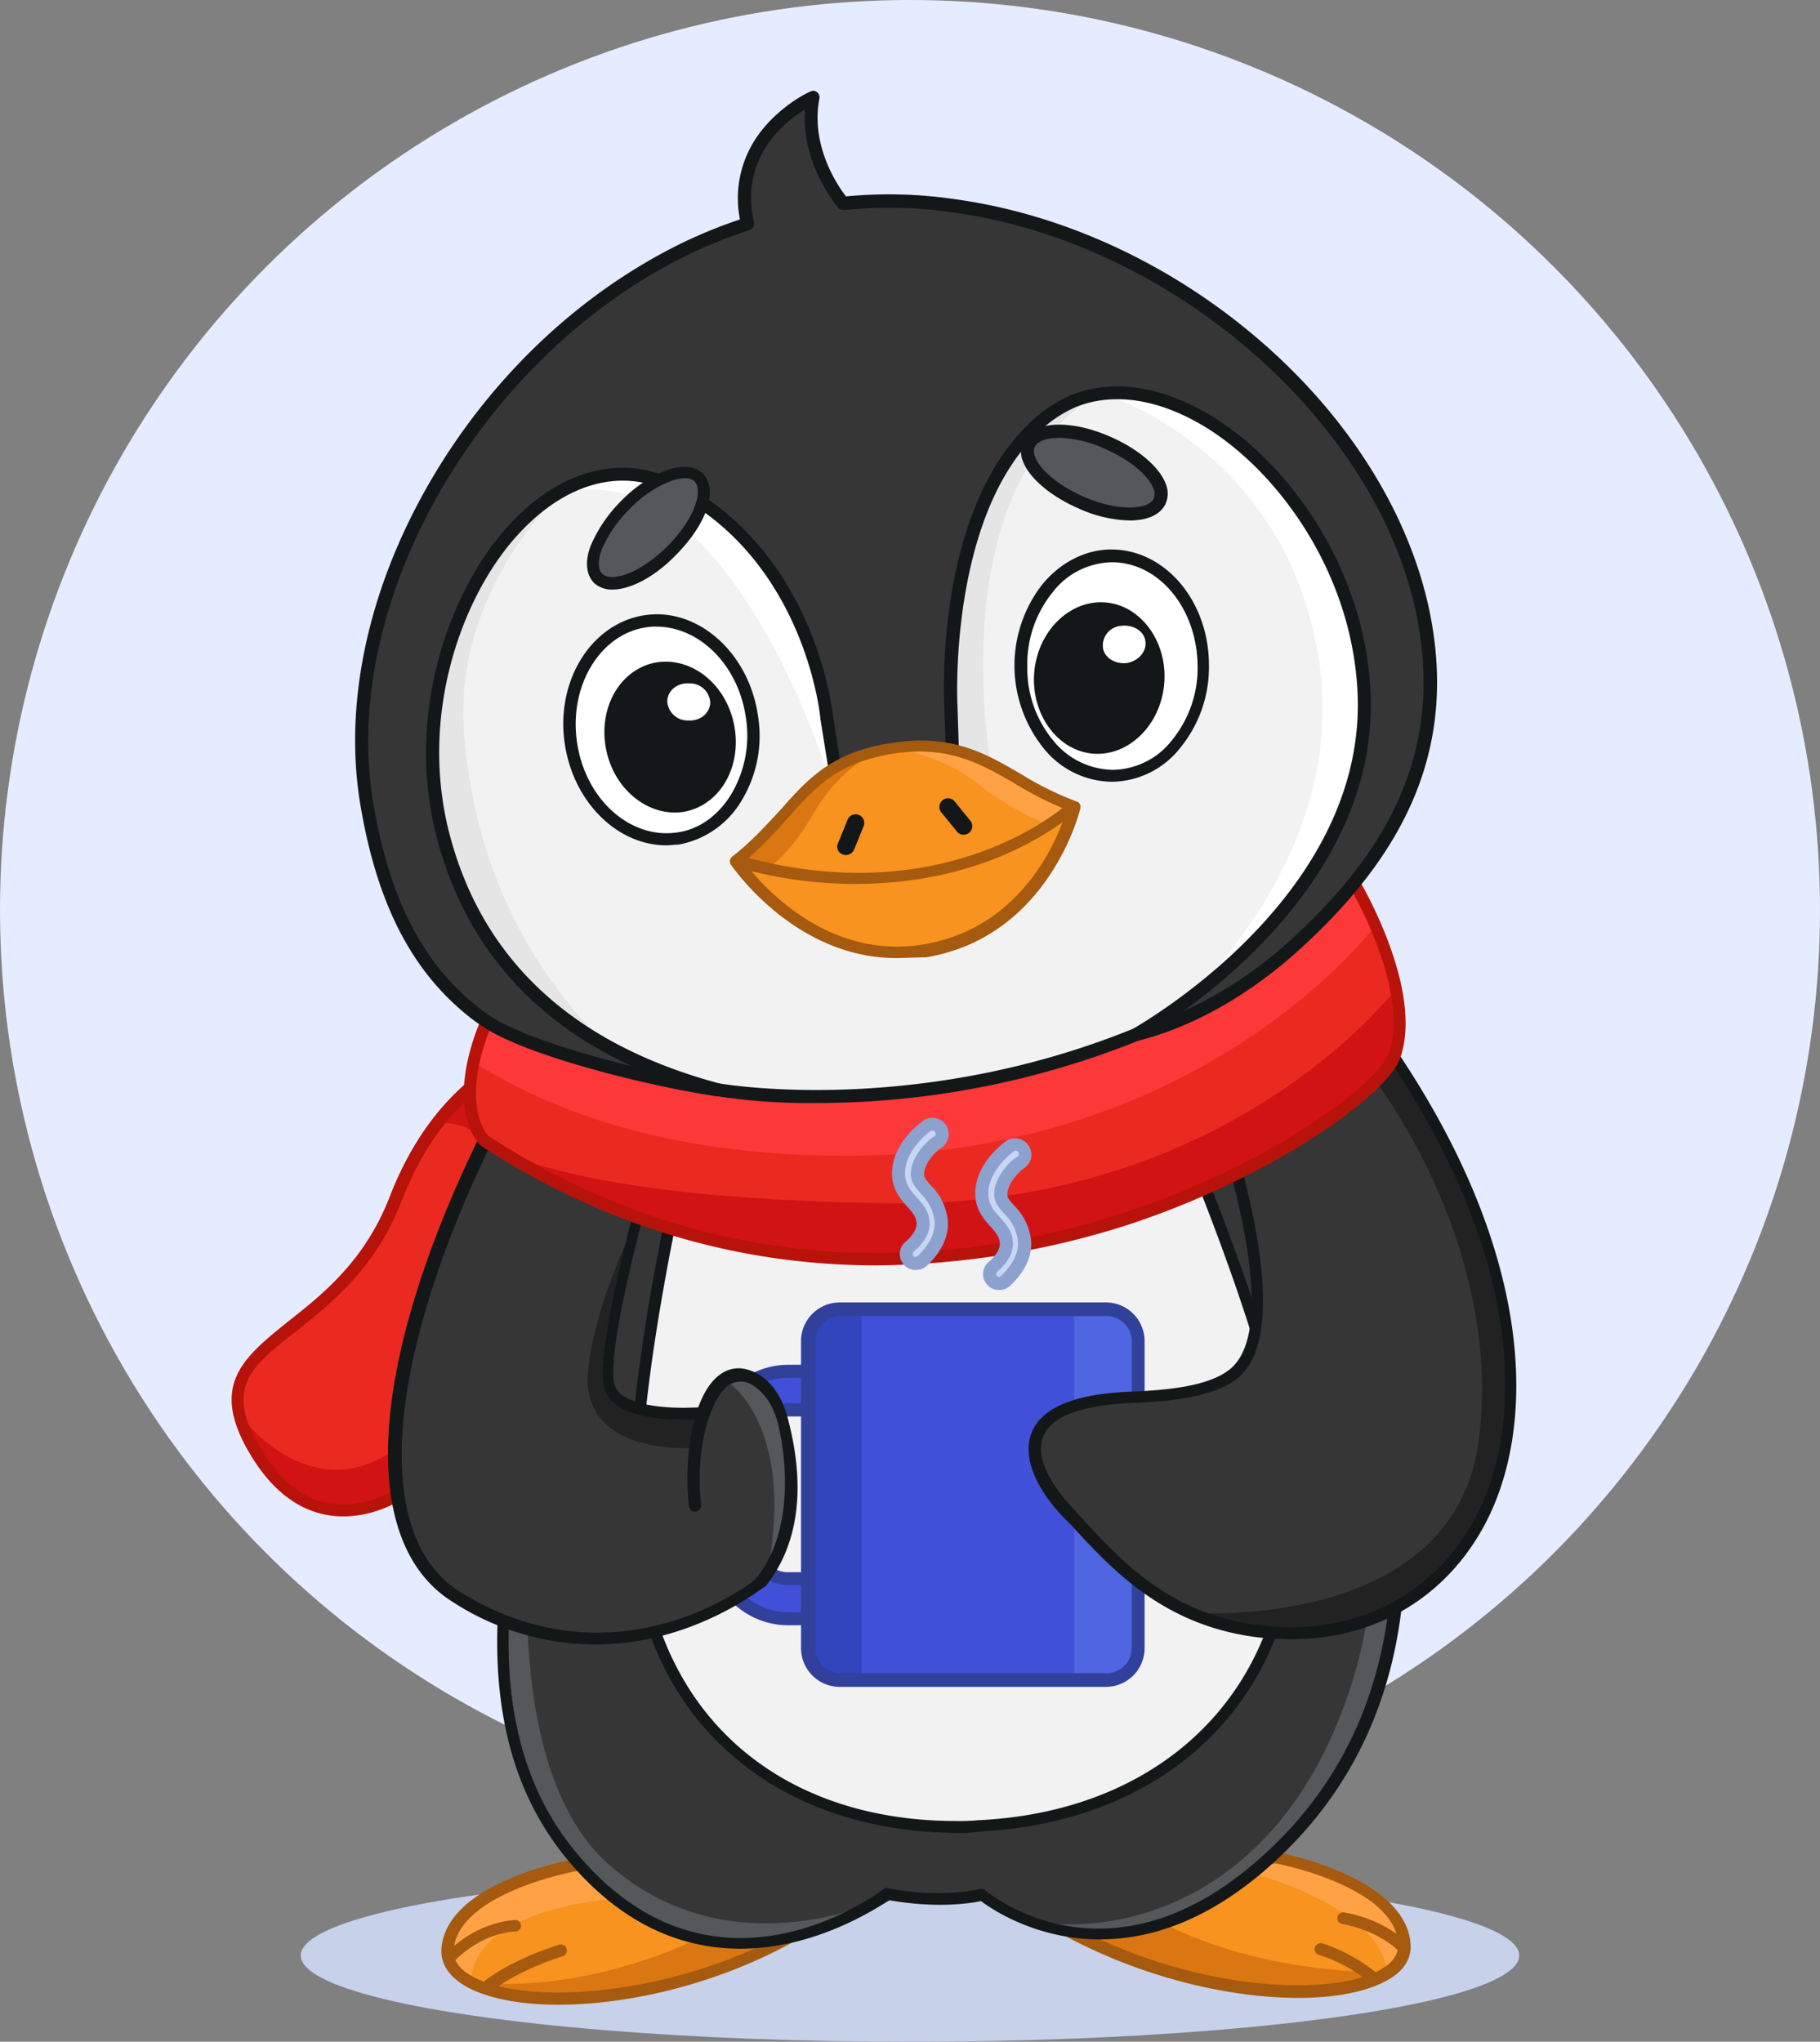 <svg xmlns="http://www.w3.org/2000/svg" viewBox="0 0 418.86 469.91"><rect x="0" y="0" width="418.86" height="469.91" fill="#808080" stroke="none"/><defs><style>.cls-1{fill:#e6ecff;}.cls-2{fill:#ea2a21;}.cls-3{fill:#d11313;}.cls-4{fill:#b7130b;}.cls-5{fill:#c7d1ea;}.cls-6{fill:#f7931e;}.cls-7{fill:#db7712;}.cls-8{fill:#ffa245;}.cls-9{fill:#a55a0f;}.cls-10{fill:#363636;}.cls-11{fill:#0e1928;}.cls-12{fill:#f2f2f2;}.cls-13{fill:#141718;}.cls-14{fill:#555759;}.cls-15{fill:#4150d8;}.cls-16{fill:#31409b;}.cls-17{fill:#5065e2;}.cls-18{fill:#3145bc;}.cls-19{fill:#222223;}.cls-20{fill:#fc3838;}.cls-21{fill:#e5e5e5;}.cls-22{fill:#fff;}.cls-23{fill:#c9d5f4;}.cls-24{fill:#8da1ce;}</style></defs><title>pi</title><g id="Calque_2" data-name="Calque 2"><g id="Ñëîé_1" data-name="Ñëîé 1"><g id="_1" data-name="1"><circle class="cls-1" cx="209.43" cy="209.43" r="209.43"/><path class="cls-2" d="M116.93,311.18c8.64-29,24.53-55.25,49.06-61.27l-19-13.42c-1.09.87-27.95-1.7-46.38,21.91a69.59,69.59,0,0,0-9.76,17.45c-11.92,30.46-40.11,31.83-36,49.68a30.45,30.45,0,0,0,4,9C77.58,364.81,109.31,336.7,116.93,311.18Z"/><path class="cls-3" d="M116.93,311.18c8.64-29,24.53-55.25,49.06-61.27l-19-13.42c-1.09.87-27.95-1.7-46.38,21.91,0,0,16.9-1.34,15.09,19.15s-9.57,48.35-27.95,58S55.29,325.83,55,325.42a30.78,30.78,0,0,0,4,9C77.58,364.81,109.31,336.7,116.93,311.18Z"/><path class="cls-4" d="M98,341.43c-5.06,4-10.47,6.69-16.13,7.39-6.67.82-16.15-.8-24-13.64-10-16.32-1.9-22.68,8.38-31,7.94-6.25,17.79-14,23.53-29,9.79-25,28.25-38.44,55-40,.76-.15,1.5-.07,1.88-.14a1.8,1.8,0,0,1,1.36,0l19,13.42a1.26,1.26,0,0,1-.39,2.31c-28.34,6.8-42.41,40.73-48.21,60.38C115,322.24,107.4,334,98,341.43Zm12.94-91.36c-8.07,6.36-14.2,15.19-18.5,26.33C86.33,292.05,76.21,300,68,306.5c-10.4,8.19-16.56,13-7.71,27.36,5.72,9.24,12.79,13.42,21.37,12.21,15.25-2,29.53-19.94,34.07-35.27,5.91-19.52,19.54-52.88,47.35-61.48L147,237.85a11.43,11.43,0,0,1-1.87.15C131.33,238.85,120.07,242.85,110.9,250.07Z"/><ellipse class="cls-5" cx="209.43" cy="450.06" rx="140.21" ry="19.85"/><path class="cls-6" d="M108.24,456.16c12.36,6.79,44.93,5,73.5-10.28l-11.15-3.83-28.39-9.76-9.06-3.13S104.58,434,103,448.32C102.66,451.63,104.58,454.24,108.24,456.16Z"/><path class="cls-7" d="M108.24,456.16c12.36,6.79,44.93,5,73.5-10.28l-11.15-3.83-10.45,4.35S134.89,459.12,108.24,456.16Z"/><path class="cls-8" d="M108.24,456.16c1.22-17.6,33.61-19.16,33.61-19.16l.35-4.88L133.14,429s-28.56,4.88-30.13,19.16C102.66,451.63,104.58,454.24,108.24,456.16Z"/><path class="cls-9" d="M128.44,461.38c-9.58,0-17.59-1.74-22.29-4.88-3.31-2.26-4.88-5.05-4.53-8.36,1.57-15.15,30-20.2,31.18-20.37h.69l48.6,16.72a1.3,1.3,0,0,1,.87,1.21,1.6,1.6,0,0,1-.7,1.4C164.15,457,144.12,461.38,128.44,461.38Zm4.7-30.83c-3.13.52-27.34,5.58-28.73,17.94-.18,2.27.87,4.18,3.3,5.75,9.93,6.79,41.28,6.62,70.72-8Z"/><path class="cls-10" d="M132.45,428.11c26.65,32.57,59.39,15.85,69,9.58a24.43,24.43,0,0,0,2.79-1.91h0l-74-132.2h0C130,304.45,98.83,386.84,132.45,428.11Z"/><path class="cls-6" d="M244.44,443.61c29.61,16.38,63.4,17.95,74.89,10.46,2.79-1.75,4.18-4.18,3.83-7-1.22-14.28-29.78-19.68-29.78-19.68l-5.4,1.74-29.61,9.75Z"/><path class="cls-8" d="M287.81,429.33l.17,1.75s30.31,7.83,31.18,23c2.79-1.75,4.18-4.18,3.83-7-1.22-14.28-29.78-19.68-29.78-19.68Z"/><path class="cls-7" d="M258.37,438.91l-13.93,4.53c29.61,16.37,63.4,17.94,74.89,10.45,0,0-28.56.87-52.08-11.49C264.47,441.18,261.51,440,258.37,438.91Z"/><path class="cls-9" d="M298.78,459.81c-15.85,0-36.4-4.7-55-15a1.4,1.4,0,0,1-.69-1.39,1.31,1.31,0,0,1,.87-1.22l48.94-16h.7c1.21.17,29.61,5.75,31,20.9.35,3.31-1.22,6.09-4.53,8.18C315.33,458.25,307.84,459.81,298.78,459.81Zm-50.86-16c29.26,15.15,60.44,15.67,70.54,9.06,2.44-1.57,3.48-3.49,3.31-5.75-1-12.37-25.25-17.77-28.39-18.29Z"/><path class="cls-10" d="M226.15,436a4.18,4.18,0,0,0,.7.52,43.29,43.29,0,0,0,13.41,6.27c12,3.14,30.48,3,52.25-15.5,41.28-35.18,26.82-100,26.82-100h0L315,332.32Z"/><path class="cls-11" d="M146.21,351.13c2.26,47.37,37.44,71.24,79.24,69.15,41.81-1.92,74.38-29.79,72.29-76.46-1.57-33.1-17.07-61.84-21.95-83.08-2.44-10.45-10.8-38.15-14.28-42.33-11-13.76-25.95-7-39.19-8.88a31.33,31.33,0,0,0-7-.35,44.35,44.35,0,0,0-7,1c-13.07,3.13-28.74-2.27-38.32,12.36-3,4.53-8.89,32.92-10.1,43.55C157,287.91,144.46,317.17,146.21,351.13Z"/><path class="cls-10" d="M123.39,346.78c2.61,53.29,35.88,83.42,80.82,88.82h0a129.52,129.52,0,0,0,21.94.7h.7c38.66-2.09,70.36-20.55,85.17-52.08h0c6.27-13.58,9.4-29.61,8.53-47.72a61.72,61.72,0,0,0-1.22-9.58c-2.44-12.36-8.18-24.56-13.41-36.4a188.18,188.18,0,0,1-7.31-18.29c-5.75-18.29-11.85-35.7-9.06-46,3.48-13.58-10.45-47-15-52.42-14.63-17.77-34.49-8.89-52.08-11.5a42.4,42.4,0,0,0-9.4-.52,40.53,40.53,0,0,0-9.23,1.39c-17.42,4.18-38.15-3-51.21,16-4,5.93-17.24,42.85-15.33,56.78,1.4,10.11,3.66,24,.53,39.89-1.74,8.53-4.71,17.76-7.49,27.52h0l-2.61,9.4V313a163.73,163.73,0,0,0-3.66,18.46h0A91.29,91.29,0,0,0,123.39,346.78Z"/><path class="cls-12" d="M146.21,351.13c2.26,47.37,37.44,71.24,79.24,69.15,41.81-1.92,74.38-29.79,72.29-76.46-1.57-33.1-30.66-91.44-34.84-105.9-3-10.28,2.09-15.33-1.22-19.51-11-13.76-26-7-39.19-8.88a31.27,31.27,0,0,0-7-.35,44.47,44.47,0,0,0-7,1c-13.06,3.13-28.74-2.27-38.32,12.36-3,4.53-5.57,13.94-7.84,24.39C157.7,266.14,144.46,317.17,146.21,351.13Z"/><path class="cls-10" d="M217.62,337a6.22,6.22,0,0,1-4.18-1.57c-3.14-2.61-4.53-8.53-5.05-13.23-2.09,5.22-5.93,11.32-11.15,11.67a6,6,0,0,1-5.75-3.66c-3-6.1-1.22-19.68,5.23-27a1.36,1.36,0,0,1,2.09,1.74c-5.58,6.45-7.32,18.64-4.71,24,1.05,2.26,2.62,2.26,3.14,2.26,5.75-.34,9.93-12,11-16.37a1.51,1.51,0,0,1,1.57-1,1.47,1.47,0,0,1,1.22,1.39c0,4,.69,15,4.53,18.29a3.9,3.9,0,0,0,3.3.87c9.24-1.92,6.62-21.42,6.62-21.6a1.34,1.34,0,0,1,2.62-.52c0,.17,3.65,15.33,10.27,19.33a6,6,0,0,0,4.53.7,7.74,7.74,0,0,0,5.22-4.35c3.66-8.54-4.87-25.26-4.87-25.43a1.41,1.41,0,1,1,2.44-1.4c.34.7,9.23,17.94,5.05,27.87a10,10,0,0,1-7,5.92,8.08,8.08,0,0,1-6.62-.87c-3.83-2.26-6.62-7.31-8.53-11.84-.52,6.27-2.44,13.76-9.06,15A8.24,8.24,0,0,0,217.62,337Z"/><path class="cls-13" d="M220.58,421.84c-19.51,0-37.45-5.74-50.51-16.54-15.5-12.54-24.21-31.35-25.26-54.17-1.57-32.05,11.5-86.91,15.5-103.11a1.35,1.35,0,0,1,1.57-1,1.45,1.45,0,0,1,1.05,1.74c-4,16-16.9,70.54-15.5,102.24,1.91,41.8,30.3,68.1,72.62,68.1a47.54,47.54,0,0,0,5.06-.18c44.41-2.09,73-32.22,70.88-75.06-1.22-26.65-22.12-76.12-31-97.37-2.26-5.22-3.66-8.53-4.18-10.1a1.38,1.38,0,1,1,2.61-.87c.53,1.39,1.92,5.05,4,9.93,8.88,21.25,30,71.24,31.18,98.23,2.09,44.42-27.35,75.59-73.5,77.86A19.65,19.65,0,0,1,220.58,421.84Z"/><path class="cls-14" d="M240.26,442.57c12,3.13,30.48,3,52.25-15.5,41.28-35.18,26.82-100,26.82-100h0c-2.44-12.37-8.18-24.56-13.41-36.41A230.63,230.63,0,0,1,315,332.15c1.91,16.72,1.91,35.18-3,52.25h0C298.26,432.29,264.29,445.18,240.26,442.57Z"/><path class="cls-14" d="M132.45,428.11c26.65,32.57,59.39,15.85,69,9.58h0s-34.14,15.68-61.48-8.71c-20.9-18.63-21.08-63.22-15.85-97.36h0c1-6.62,2.26-12.89,3.66-18.46V313q1.31-5.24,2.61-9.41h0C130,304.45,98.83,386.84,132.45,428.11Z"/><path class="cls-13" d="M170.42,448.49c-12.2,0-26.13-4.53-39-19.51-28.91-33.61-14.63-83.6-3.13-123.83,4.53-15.85,8.71-30.83,9.75-42.67a1.31,1.31,0,0,1,2.61.17c-1,12.19-5.4,27.17-9.92,43.2-11.33,39.53-25.26,89,2.61,121.39,31.35,36.58,68.45,8.71,70,7.49a1.13,1.13,0,0,1,1-.17c12.71,2.44,21.08.17,21.25.17a1.16,1.16,0,0,1,1.22.35c1.22,1,29.26,24,64.62-8.71,31.87-29.43,31.69-69.49,26.12-98.06-6.27-31-20.2-55.38-20.2-55.56a1.4,1.4,0,0,1,2.44-1.39,204.42,204.42,0,0,1,20.55,56.43c8.36,41.8-.87,76.63-26.82,100.5-34.49,31.87-63.4,12.54-67.76,9.23-2.26.52-10.1,1.74-21.07-.18C201.77,439.09,187.83,448.49,170.42,448.49Z"/><path class="cls-9" d="M323.16,449.89a1.52,1.52,0,0,1-1-.53c0-.17-4.36-4.87-13.41-6.61a1.34,1.34,0,0,1,.52-2.62c10.1,1.74,14.81,7.32,15,7.49a1.39,1.39,0,0,1-.17,1.92A1.13,1.13,0,0,1,323.16,449.89Z"/><path class="cls-9" d="M316.37,456.85a1.29,1.29,0,0,1-.87-.35,35.24,35.24,0,0,0-12-6.61,1.38,1.38,0,0,1,.87-2.62,39.4,39.4,0,0,1,13.07,7.32,1.38,1.38,0,0,1,.17,1.91A2.47,2.47,0,0,1,316.37,456.85Z"/><path class="cls-9" d="M103.36,452.15a1.29,1.29,0,0,1-.87-.35,1.37,1.37,0,0,1-.17-1.91c.34-.35,6.61-7.32,16.19-8a1.31,1.31,0,0,1,.18,2.62c-8.54.52-14.28,7-14.46,7.14A1,1,0,0,1,103.36,452.15Z"/><path class="cls-9" d="M112.31,458.43a1.55,1.55,0,0,1-1-.52,1.39,1.39,0,0,1,.17-1.92c.18-.17,5.58-4.7,17.07-8.36a1.38,1.38,0,1,1,.87,2.61c-10.8,3.49-16,7.84-16,7.84A2.56,2.56,0,0,1,112.31,458.43Z"/><path class="cls-15" d="M164.49,355.66V332.49a16.91,16.91,0,0,1,16.9-16.89h31.18a16.91,16.91,0,0,1,16.89,16.89v23.17a16.91,16.91,0,0,1-16.89,16.89H181.39A17,17,0,0,1,164.49,355.66Zm16.9-31.18a7.81,7.81,0,0,0-7.84,7.84v23.17a7.8,7.8,0,0,0,7.84,7.83h31.18a7.8,7.8,0,0,0,7.83-7.83V332.32a7.81,7.81,0,0,0-7.83-7.84Z"/><path class="cls-16" d="M212.57,374.05H181.39A18.42,18.42,0,0,1,163,355.66V332.49a18.42,18.42,0,0,1,18.4-18.39h31.18A18.41,18.41,0,0,1,231,332.49v23.17A18.41,18.41,0,0,1,212.57,374.05ZM181.39,317.1A15.42,15.42,0,0,0,166,332.5v23.16a15.6,15.6,0,0,0,15.4,15.39h31.17A15.41,15.41,0,0,0,228,355.66V332.5a15.42,15.42,0,0,0-15.4-15.4Zm31.18,47.72H181.39a9.35,9.35,0,0,1-9.34-9.34V332.32a9.35,9.35,0,0,1,9.34-9.34h31.18a9.35,9.35,0,0,1,9.33,9.34v23.16A9.35,9.35,0,0,1,212.57,364.82ZM181.39,326a6.27,6.27,0,0,0-6.34,6.34v23.16a6.27,6.27,0,0,0,6.34,6.34h31.17a6.27,6.27,0,0,0,6.34-6.34V332.32a6.27,6.27,0,0,0-6.34-6.34Z"/><path class="cls-15" d="M185.92,308.63v70.72a7.36,7.36,0,0,0,7.31,7.31h61.31a7.36,7.36,0,0,0,7.32-7.31V308.63a7.36,7.36,0,0,0-7.32-7.31H193.23A7.36,7.36,0,0,0,185.92,308.63Z"/><path class="cls-17" d="M247.23,301.32v85.34h7.48a7.36,7.36,0,0,0,7.32-7.31V308.63a7.36,7.36,0,0,0-7.32-7.31Z"/><path class="cls-18" d="M185.92,308.63v70.72a7.36,7.36,0,0,0,7.31,7.31h5.05V301.32h-5.05A7.36,7.36,0,0,0,185.92,308.63Z"/><path class="cls-16" d="M184.35,379.35V308.63a8.92,8.92,0,0,1,8.88-8.88h61.31a8.92,8.92,0,0,1,8.88,8.88v70.72a8.92,8.92,0,0,1-8.88,8.88H193.23A8.92,8.92,0,0,1,184.35,379.35Zm9.06-76.46a5.79,5.79,0,0,0-5.75,5.74v70.72a5.79,5.79,0,0,0,5.75,5.74h61.3a5.79,5.79,0,0,0,5.75-5.74V308.63a5.79,5.79,0,0,0-5.75-5.74Z"/><path class="cls-10" d="M104.93,367.5c37.1,23.86,70.19-3.66,70.19-3.66L162.23,325h0c-1.22.18-20.9,1.75-22.29-6.79-.87-4.7,1.22-15.67,4-27.52,4.53-19.5,11.32-41.45,11.32-41.45L123.39,240C88,301.67,80.89,352,104.93,367.5Z"/><path class="cls-10" d="M160.49,350.61c2.79,15,14.63,13.23,14.63,13.23a14.3,14.3,0,0,0,1.39-2.09c7.32-11.14,6.1-25.25,3.66-34.66-2.61-10.1-10.1-10.79-10.1-10.79a8.18,8.18,0,0,0-3.14,1.39C160.84,322.57,158.22,337.72,160.49,350.61Z"/><path class="cls-19" d="M135.23,318.56c1.22,16.89,25.08,14.63,25.08,14.63l1.92-8.19c-1.22.18-20.9,1.75-22.29-6.79-.87-4.7,1.15-19.9,3.94-31.74C143.88,286.64,135.13,305.4,135.23,318.56Z"/><path class="cls-10" d="M245.83,348.17c7.32,7.84,15.5,17.42,28,23a54.79,54.79,0,0,0,16.38,4.35c51.9,5.93,83.95-55.73,27.69-136.2A265.47,265.47,0,0,0,299.48,216l-27.87,16s29.44,70.71,12,84.3c-5.05,3.83-14.46,4.87-23.69,5.22C231,322.91,236.08,337.72,245.83,348.17Z"/><path class="cls-19" d="M273.87,371.16a54.79,54.79,0,0,0,16.38,4.35c51.9,5.93,83.95-55.73,27.69-136.2l-1.57,9.23s29.61,38,24,82.56C335,375.86,273.87,371.16,273.87,371.16Z"/><path class="cls-14" d="M176.69,361.75c7.31-11.14,6.09-25.25,3.65-34.66-2.61-10.1-10.1-10.79-10.1-10.79a8.14,8.14,0,0,0-3.13,1.39C166.93,317.69,183.13,326.92,176.69,361.75Z"/><path class="cls-13" d="M297.21,377.26c-2.26,0-4.53-.18-7-.35h0c-21.95-2.44-34-15.33-43.55-25.78l-1.91-1.91c-6.8-7.15-9.41-14.29-7.32-19.51,2.27-5.75,9.93-8.88,22.47-9.41,8.71-.34,18.11-1.22,23-5.05,16.55-12.89-12-82-12.37-82.73a1.35,1.35,0,0,1,.53-1.74l27.86-16a1.4,1.4,0,0,1,1.75.34c51.72,58.7,55.21,108.51,41.27,135.33C332.92,367.68,316.55,377.26,297.21,377.26Zm-6.62-3.14c21.25,2.44,39.54-7,49-24.91,13.58-25.95,10.1-74.19-40.06-131.49l-26,14.8c3.83,9.41,28.21,71.41,11.14,84.82-5.39,4.18-15.32,5.23-24.55,5.57-11.33.53-18.29,3.14-20,7.67-2.44,5.92,4,13.58,6.79,16.54l1.91,2.09c9.76,10.63,20.9,22.65,41.8,24.91Z"/><path class="cls-13" d="M175.12,365.24c-.35,0-.52-.18-.87-.35-.53-.52-1.06-.8-.53-1.33,9.14-10.67,7.32-28.11,5.23-36.29-1.35-4.89-3.89-7.36-5.93-8.59a5,5,0,0,0-6.2.86c-4.23,4.5-6.73,15.47-5.46,26.89a1.41,1.41,0,0,1-2.79.35c-1.57-14.11,1.94-31.87,11.5-31.88,1.38,0,8.53.87,11.32,11.85,2.26,8.71,5.07,25.18-5,38.07C175.12,365.78,175.47,365.24,175.12,365.24Z"/><path class="cls-13" d="M137,378.48a60.55,60.55,0,0,1-32.75-9.76C91.87,361.06,87,344.51,90.3,321.17c3.31-23,14.28-51.2,31.7-81.51a1.51,1.51,0,0,1,1.56-.7l31.88,9.23a1.78,1.78,0,0,1,.87.7,2.28,2.28,0,0,1,.17,1.05c-.17.52-17.24,56.25-15.15,68.27,1,6.1,15.33,6.1,20.9,5.57.7,0,.68.84.85,1.54,0,.69.19,1.08-.5,1.25-2.27.17-22.12,1.74-23.69-7.84-1.92-11.67,12.19-59.39,14.81-68.27l-29.44-8.54C90,302,82.63,352,106,366.45c36.75,22.65,68.28-3.13,68.45-3.48a1.36,1.36,0,1,1,1.74,2.09C175.82,365.06,159.79,378.48,137,378.48Z"/><path class="cls-2" d="M111.55,262.48h0a21.92,21.92,0,0,1,2.61,1.74c98.23,61.66,200.82-5.92,206.57-21.08,1.74-4.52,1.56-9.92.52-15.5A72.28,72.28,0,0,0,316.54,213,94.59,94.59,0,0,0,311,202L111.89,235a51.35,51.35,0,0,0-3,9.23C106.15,257.43,111.55,262.48,111.55,262.48Z"/><path class="cls-3" d="M114.16,264.22c98.23,61.66,200.82-5.92,206.57-21.08,1.74-4.52,1.56-9.92.52-15.5,0,0-38.32,50.51-116.87,49.29C143.07,276.06,121,267.88,114.16,264.22Z"/><path class="cls-20" d="M108.93,244.36C125.48,255,152.65,266,194.63,266c82.21,0,121.74-52.77,121.74-52.77a96.2,96.2,0,0,0-5.57-11L111.9,235A70.72,70.72,0,0,0,108.93,244.36Z"/><path class="cls-4" d="M201.59,291.22c-27.86,0-59.39-7-90.91-27.52l-.18-.18c-.35-.35-8.36-8.36.18-28.91.17-.52.52-.7,1-.87L310.8,200.82a1.29,1.29,0,0,1,1.39.7c.7,1,15.85,26.47,9.93,42.32C319,252,293,271,259.24,282A193.67,193.67,0,0,1,201.59,291.22Zm-89.17-29.79c55.21,35.88,109.9,29.44,146,17.77,34.84-11.32,58.7-30.13,61.14-36.58,4.87-13.06-6.62-34.66-9.23-39L112.94,236.35C106,253.77,111.72,260.74,112.42,261.43Z"/><path class="cls-12" d="M84.38,184.8c5.39,33.26,29.6,53.47,61.3,62.18a160.87,160.87,0,0,0,16.38,3.48c18.11,2.79,38,2.26,57.82-.87a190.83,190.83,0,0,0,45.46-13.06c2.26-1.05,4.7-2.09,6.79-3.14l1.05-.52h0c36.75-18.12,61-48.25,54.51-87.78-3.83-23.17-17.41-45.29-36.57-62.7-2.09-1.75-4-3.66-6.27-5.23-27.17-21.95-63.4-34.66-98.06-29.09C150,54,118.17,80.12,99.88,112,86.81,135,80.54,161.11,84.38,184.8Z"/><path class="cls-21" d="M228.22,177.14s-12-62.53,23.19-85.7-39.54-14.8-39.54-14.8l-7.49,93Z"/><ellipse class="cls-22" cx="255.95" cy="153.27" rx="21.08" ry="25.26" transform="translate(-0.66 1.1) rotate(-0.25)"/><path class="cls-13" d="M238,155c-.69,9.58,5.58,17.94,13.76,18.47s15.5-6.8,16.2-16.38-5.57-17.94-13.76-18.46S238.69,145.43,238,155Z"/><path class="cls-13" d="M255.93,179.92a20.41,20.41,0,0,1-15.85-7.84,30.38,30.38,0,0,1-.17-37.62c4.18-5.05,9.93-8,15.85-8h0c12.37,0,22.47,11.84,22.47,26.65a29.31,29.31,0,0,1-6.45,18.81,20.29,20.29,0,0,1-15.85,8Zm0-50.51h0a17.55,17.55,0,0,0-13.75,7,26.22,26.22,0,0,0-5.75,17.07,25.93,25.93,0,0,0,5.92,16.89,17.91,17.91,0,0,0,13.76,6.8h0a17.58,17.58,0,0,0,13.76-7,26.29,26.29,0,0,0,5.75-17.07C275.44,140,266.73,129.41,255.93,129.41Z"/><path class="cls-22" d="M253.84,149.09c.35,2.44,3,3.83,5.58,3.49,2.78-.53,4.53-2.79,4.18-5.06-.35-2.43-3-3.83-5.58-3.48A4.53,4.53,0,0,0,253.84,149.09Z"/><path class="cls-22" d="M131.4,171c2.09,13.76,13.07,23.51,24.56,21.77s19.16-14.28,17.07-28S160,141.25,148.47,143,129.31,157.28,131.4,171Z"/><path class="cls-13" d="M168.85,166.34c2.09,9.4-2.61,18.46-10.8,20.37-8,1.74-16.37-4.35-18.46-13.76s2.61-18.46,10.8-20.37C158.57,150.83,166.76,156.93,168.85,166.34Z"/><path class="cls-13" d="M153.35,194.55c-11.15,0-21.25-9.75-23.34-23.16h0c-2.27-14.46,5.92-27.87,18.29-29.79,12.19-1.91,24,8.54,26.12,23a28.7,28.7,0,0,1-3.66,19.51,21.25,21.25,0,0,1-14.63,10.28C155.26,194.38,154.22,194.55,153.35,194.55Zm-2.27-50.33a11.69,11.69,0,0,0-2.43.17C138,146,130.88,158,132.8,170.86h0c1.91,13.07,12.19,22.3,23,20.73,5.22-.7,9.58-4,12.54-8.88a26.48,26.48,0,0,0,3.31-17.6C169.89,152.92,160.84,144.22,151.08,144.22Z"/><path class="cls-22" d="M163.45,161.63c0,2.44-2.26,4.36-5,4.18a4.67,4.67,0,0,1-4.88-4.35c0-2.44,2.27-4.36,5-4.18A4.67,4.67,0,0,1,163.45,161.63Z"/><path class="cls-22" d="M268.82,234.09l3.66-.7,1-.52h0c36.75-18.12,61-48.25,54.51-87.78-3.83-23.17-17.42-45.29-36.58-62.7-21.59,5-36.92,8.53-36.92,8.53s41.1,12.19,48.94,60.26C311.32,199.08,268.82,234.09,268.82,234.09Z"/><path class="cls-22" d="M190.43,177.91s-23.84-76.54-62.86-63.83c0,0,1.57-20.9,2.79-20.9,1,0,68.79,4.88,68.79,4.88l17.25,71.76Z"/><path class="cls-21" d="M84.38,184.8c5.39,33.26,29.6,53.47,61.3,62.18l.53-.18c-21.43-18.63-36.41-43.19-39.37-77.33S130,112.52,130,112.52l-29.78-.87C86.81,135,80.54,161.11,84.38,184.8Z"/><path class="cls-14" d="M306.79,109.21c28.57,48.77,11.67,90-10.8,109.9,24.39-19.51,36.75-45.81,32.22-74C320.55,97.89,272,54.87,219.36,47.73h0S277.71,59.74,306.79,109.21Z"/><path class="cls-19" d="M84.38,184.8c3.65,21.94,11.32,37.44,24.38,47.89l3.13,2.27c-.52-.7-32-33.79-20-90.22,10.8-50.51,65.32-87.09,66.19-87.61C109.8,80.3,76.54,137.25,84.38,184.8Z"/><path class="cls-10" d="M328.22,144.74C320.55,97.54,272,54.52,219.36,47.38a102.22,102.22,0,0,0-25.26-.52c-.17,0-9.51-11.1-7-24.39,0,0-19.69,8.76-15.09,29.07l-.07,0A116.34,116.34,0,0,0,158.4,57c-48.6,23.34-81.86,80.29-74,127.84,3.65,21.94,11.32,37.44,24.38,47.89a34.21,34.21,0,0,0,3.13,2.27c9.76,6.62,37.8,13.58,53.3,15.85-22.12-5.92-52.6-20-62.88-57.3C90.47,151,118.86,104.16,148,109.56a33.06,33.06,0,0,1,7.66,2.61c31.53,16.37,34.66,53,34.66,53l2.79,17.41,13.76,2.79,12.54-7-.52-16.19s-2.27-42.85,18.81-63.4a30.33,30.33,0,0,1,9.4-6.45c25.95-10.45,64.62,24,66.88,66.54,2.62,48.94-51.73,78.72-52.42,79.25,7.14-1.75,21.7-7,37.2-21.24C321.7,195.79,332.74,173,328.22,144.74Z"/><path class="cls-13" d="M165.19,252.31l-.22,0c-15.73-2.3-44-9.35-53.92-16.09a38.41,38.41,0,0,1-3.25-2.35C94.61,223.29,86.69,207.78,82.9,185c-3.84-23.3,1.85-49.57,16-74s35-44,58.82-55.44a115.51,115.51,0,0,1,12.57-5.06,25,25,0,0,1,5.11-20.61c4.67-5.84,11-9,11.71-9a1.5,1.5,0,0,1,1.47,1.78c-2.13,11.08,4.46,20.41,6.12,22.53a103.93,103.93,0,0,1,24.85.61c25.78,3.5,51.38,15.59,72.06,34S326,121.39,329.7,144.5h0c4.39,27.35-5.14,50.7-30,73.46-15.87,14.62-30.53,19.8-37.87,21.59a1.5,1.5,0,0,1-1.25-2.66s.22-.15.54-.33c9-5.31,53.62-34,51.29-77.64-1.46-27.37-18.15-49.84-34-60-10.94-7-21.87-8.84-30.79-5.25a28.77,28.77,0,0,0-8.94,6.15c-20.33,19.83-18.36,61.8-18.34,62.22l.53,16.23a1.5,1.5,0,0,1-.77,1.36l-12.54,7a1.54,1.54,0,0,1-1,.16L192.76,184a1.49,1.49,0,0,1-1.18-1.23l-2.79-17.42a.37.37,0,0,1,0-.11c0-.35-3.46-36-33.86-51.74a31.63,31.63,0,0,0-7.27-2.48c-9.62-1.78-19.73,2.47-28.43,12C106.29,137.11,96,165.07,103.76,193.1c7.84,28.45,28.64,47.37,61.82,56.26a1.5,1.5,0,0,1-.39,2.95ZM185.27,25.19c-4.93,3-15.1,11.25-11.75,26a1.52,1.52,0,0,1-1,1.76,114.56,114.56,0,0,0-13.49,5.35C111,81.38,78.18,138,85.86,184.55c3.66,22,11.23,36.89,23.84,47a32.75,32.75,0,0,0,3,2.19c6.13,4.16,19.67,8.47,32.68,11.63-23.11-10.69-38.06-27.92-44.54-51.43C92.75,164.77,103.54,135.68,117,121c9.43-10.3,20.51-14.88,31.22-12.89a35.32,35.32,0,0,1,8,2.73c31.32,16.27,35.33,52.37,35.51,54.12l2.61,16.34,12.2,2.47,11.26-6.25-.49-15.28c-.1-1.75-2.06-43.74,19.26-64.52a31.53,31.53,0,0,1,9.9-6.77c9.83-4,21.73-2,33.52,5.51,16.53,10.53,33.9,33.9,35.41,62.34,1.92,35.9-26.46,61.9-43,73.89a94.56,94.56,0,0,0,25.23-16.9c24-22,33.25-44.52,29-70.78h0C319.27,99,271,55.91,219.16,48.87a100.28,100.28,0,0,0-24.9-.52,1.69,1.69,0,0,1-1.46-.67C192.71,47.58,184.33,37.79,185.27,25.19Z"/><path class="cls-14" d="M248.79,115.65c-8.36-3.66-13.76-9.58-12-13.41s9.75-4,18.11-.35,13.76,9.58,12,13.41S257.15,119.31,248.79,115.65Z"/><path class="cls-13" d="M259.94,119.79A30.12,30.12,0,0,1,248.19,117h0c-6.39-2.79-11.28-6.93-12.76-10.81a5.85,5.85,0,0,1,0-4.59c2.14-4.7,10.77-5.18,20.08-1.1,6.39,2.79,11.28,6.93,12.76,10.81a5.85,5.85,0,0,1,0,4.59C267.11,118.49,264,119.79,259.94,119.79Zm-16.24-19c-2.91,0-5,.78-5.56,2.1a2.94,2.94,0,0,0,.09,2.28c1.19,3.1,5.57,6.69,11.17,9.14h0c8,3.51,15,3,16.14.4a2.94,2.94,0,0,0-.09-2.28c-1.19-3.1-5.57-6.69-11.16-9.13A27.28,27.28,0,0,0,243.7,100.76Z"/><path class="cls-14" d="M154.57,126.8c6.44-6.45,9.23-13.94,6.27-16.9s-10.45-.17-16.9,6.27-9.23,13.94-6.27,16.9S148.12,133.24,154.57,126.8Z"/><path class="cls-13" d="M141,135.68a6,6,0,0,1-4.35-1.57c-1.74-1.91-2.09-4.87-.7-8.53a32.52,32.52,0,0,1,7-10.28,29.83,29.83,0,0,1,10.27-7c3.66-1.4,6.8-1,8.54.69,3.66,3.66.87,11.67-6.27,18.81h0C150.56,132.89,145,135.68,141,135.68Zm16.72-25.6a9.32,9.32,0,0,0-3.48.7,26.16,26.16,0,0,0-9.23,6.27,29.77,29.77,0,0,0-6.45,9.23c-1,2.61-1,4.7,0,5.74,2.09,2.09,8.71,0,15-6.27s8.36-12.89,6.27-15A2.93,2.93,0,0,0,157.7,110.08Z"/><path class="cls-6" d="M169.37,198l.18.18c1.56,2.26,17.59,24.56,43.19,20.38,25.43-4.18,33.09-28.22,34.31-32.57a1.7,1.7,0,0,0,.18-.7c-14.81-5-22.12-16.55-42.15-13.41-1.05.17-1.92.35-2.79.52h0C185.39,176.44,182.78,187.41,169.37,198Z"/><path class="cls-13" d="M220.4,191.59l-3.83-4.7a2,2,0,0,1,3-2.62l3.83,4.71a2,2,0,0,1-3,2.61Z"/><path class="cls-13" d="M193.93,196.64a1.86,1.86,0,0,1-1.05-2.61l2.27-5.58a2,2,0,0,1,3.66,1.57l-2.27,5.58A2.08,2.08,0,0,1,193.93,196.64Z"/><path class="cls-8" d="M205.08,172.08s11.49,1.57,19.33,7.84a77.84,77.84,0,0,0,16.72,9.93l5.75-3.66a1.79,1.79,0,0,0,.17-.7C232.25,180.44,225.11,168.77,205.08,172.08Z"/><path class="cls-7" d="M169.37,198l.18.18,6.61,2.09s5.4-3,11.15-13.24a39.3,39.3,0,0,1,14.81-14.45C185.39,176.44,182.78,187.41,169.37,198Z"/><path class="cls-9" d="M206.3,220.5c-23.69,0-38-21.42-38.15-21.59a1.36,1.36,0,0,1,.35-1.75c4.7-3.65,7.84-7.31,11.15-10.8,6.27-7.14,11.84-13.23,25.25-15.32,13.94-2.27,21.77,2.26,30.13,7.14a72.45,72.45,0,0,0,12.72,6.27,1.25,1.25,0,0,1,.87,1.57c0,.34-7.14,29.61-35.53,34.31C210.65,220.33,208.39,220.5,206.3,220.5Zm-35-22.12c3.31,4.53,18.46,22.64,41.1,19,23.51-3.83,31.53-25.61,33.09-31a78,78,0,0,1-12-6.09c-7.84-4.53-15.33-8.88-28.22-6.79-12.54,2.09-17.42,7.49-23.69,14.45A111.22,111.22,0,0,1,171.29,198.38Z"/><path class="cls-9" d="M196.89,203.43a98.73,98.73,0,0,1-27.87-4c-.69-.18-.47-.56-.12-1.43.17-.7,1.52-1.15,2.39-.8,46.81,12.8,73.85-11.84,74.19-12a1.18,1.18,0,0,1,1.75.14c.52.52-.16,1.83-.68,2.35C246,187.84,229.11,203.43,196.89,203.43Z"/><path class="cls-23" d="M228.05,294.3a2.15,2.15,0,0,0,3.31.5c2.12-2,4.92-5.49,4.37-9.68a12.07,12.07,0,0,0-3.48-6.79c-1.4-1.57-2.09-2.44-1.92-4,.35-3.83,4.53-7,4.7-7a2.24,2.24,0,1,0-2.61-3.65c-.17.17-5.92,4.18-6.44,10.1-.35,3.66,1.56,5.75,3.13,7.49,1.22,1.39,2.27,2.61,2.44,4.35.34,2.48-1.65,4.66-3.1,5.9a2.12,2.12,0,0,0-.43,2.7Z"/><path class="cls-24" d="M229.92,296.87a3,3,0,0,1-.52,0,3.64,3.64,0,0,1-2.64-1.77l0,0a3.64,3.64,0,0,1,.73-4.63c1.08-.92,2.84-2.73,2.59-4.56-.13-1.28-.87-2.19-2.08-3.56-1.67-1.86-3.9-4.34-3.5-8.62.47-5.31,4.52-9.2,6.88-11l.08-.06.15-.11a3.75,3.75,0,0,1,4.28,6.15l-.19.11c-.59.4-3.6,3-3.86,5.75-.09.87.12,1.27,1.55,2.87a13.4,13.4,0,0,1,3.85,7.63c.62,4.69-2.29,8.54-4.84,10.93A3.59,3.59,0,0,1,229.92,296.87Zm-.57-3.33a.63.63,0,0,0,.47.32.58.58,0,0,0,.51-.16c2-1.91,4.37-4.92,3.91-8.38a10.66,10.66,0,0,0-3.11-6c-1.37-1.53-2.55-2.86-2.29-5.16.31-3.46,3.55-7,5.38-8l0,0a.6.6,0,0,0,.27-.42,1,1,0,0,0-.16-.64.72.72,0,0,0-1-.13l-.09.07c-1.6,1.24-5.36,4.6-5.74,8.94-.28,3,1.24,4.67,2.71,6.3s2.64,3,2.86,5.26c.42,3-1.74,5.59-3.62,7.19a.63.63,0,0,0-.11.8l0,.06ZM235,268.85h0Zm0,0Zm0,0Zm0,0h0Zm0,0Z"/><path class="cls-23" d="M208.9,289.7a2.14,2.14,0,0,0,3.31.5c2.13-2,4.92-5.49,4.37-9.68a12.07,12.07,0,0,0-3.48-6.79c-1.4-1.57-2.09-2.44-1.92-4,.35-3.84,4.53-7,4.7-7a2.25,2.25,0,1,0-2.61-3.66c-.17.18-5.92,4.18-6.44,10.1-.35,3.66,1.57,5.75,3.13,7.49,1.22,1.4,2.27,2.62,2.44,4.36.34,2.47-1.65,4.66-3.1,5.89a2.15,2.15,0,0,0-.43,2.71Z"/><path class="cls-24" d="M210.77,292.27a3,3,0,0,1-.52,0,3.61,3.61,0,0,1-2.64-1.77h0l1.3-.75-1.31.73a3.63,3.63,0,0,1,.74-4.63c1.07-.91,2.83-2.72,2.58-4.55-.12-1.28-.87-2.19-2.08-3.57-1.66-1.85-3.9-4.34-3.5-8.62.47-5.31,4.52-9.19,6.89-11l.07-.06.15-.12a3.75,3.75,0,0,1,4.28,6.16l-.19.1c-.6.41-3.6,2.93-3.85,5.75-.1.87.12,1.27,1.54,2.88a13.31,13.31,0,0,1,3.85,7.62c.62,4.7-2.29,8.54-4.83,10.94A3.63,3.63,0,0,1,210.77,292.27Zm3.38-31.95-.09.07c-1.6,1.24-5.36,4.6-5.74,8.94-.28,3,1.24,4.67,2.71,6.31s2.64,3,2.86,5.26c.42,3-1.74,5.58-3.62,7.18a.65.65,0,0,0-.11.81l0,.06a.7.7,0,0,0,.47.32.61.61,0,0,0,.51-.16c2-1.91,4.37-4.92,3.91-8.39a10.6,10.6,0,0,0-3.11-6c-1.37-1.54-2.55-2.86-2.29-5.17.31-3.45,3.55-7,5.38-8l0,0a.74.74,0,0,0,.11-1.05.6.6,0,0,0-.42-.27A.91.91,0,0,0,214.15,260.32Zm1.74,3.94h0Zm0,0Zm0,0Zm0,0Z"/><path class="cls-13" d="M187.84,253.86a142.11,142.11,0,0,1-22.92-1.58,1.5,1.5,0,0,1,.54-2.95c.44.08,45,7.91,95.48-12.63a1.5,1.5,0,1,1,1.13,2.78A198.75,198.75,0,0,1,187.84,253.86Z"/></g></g></g></svg>